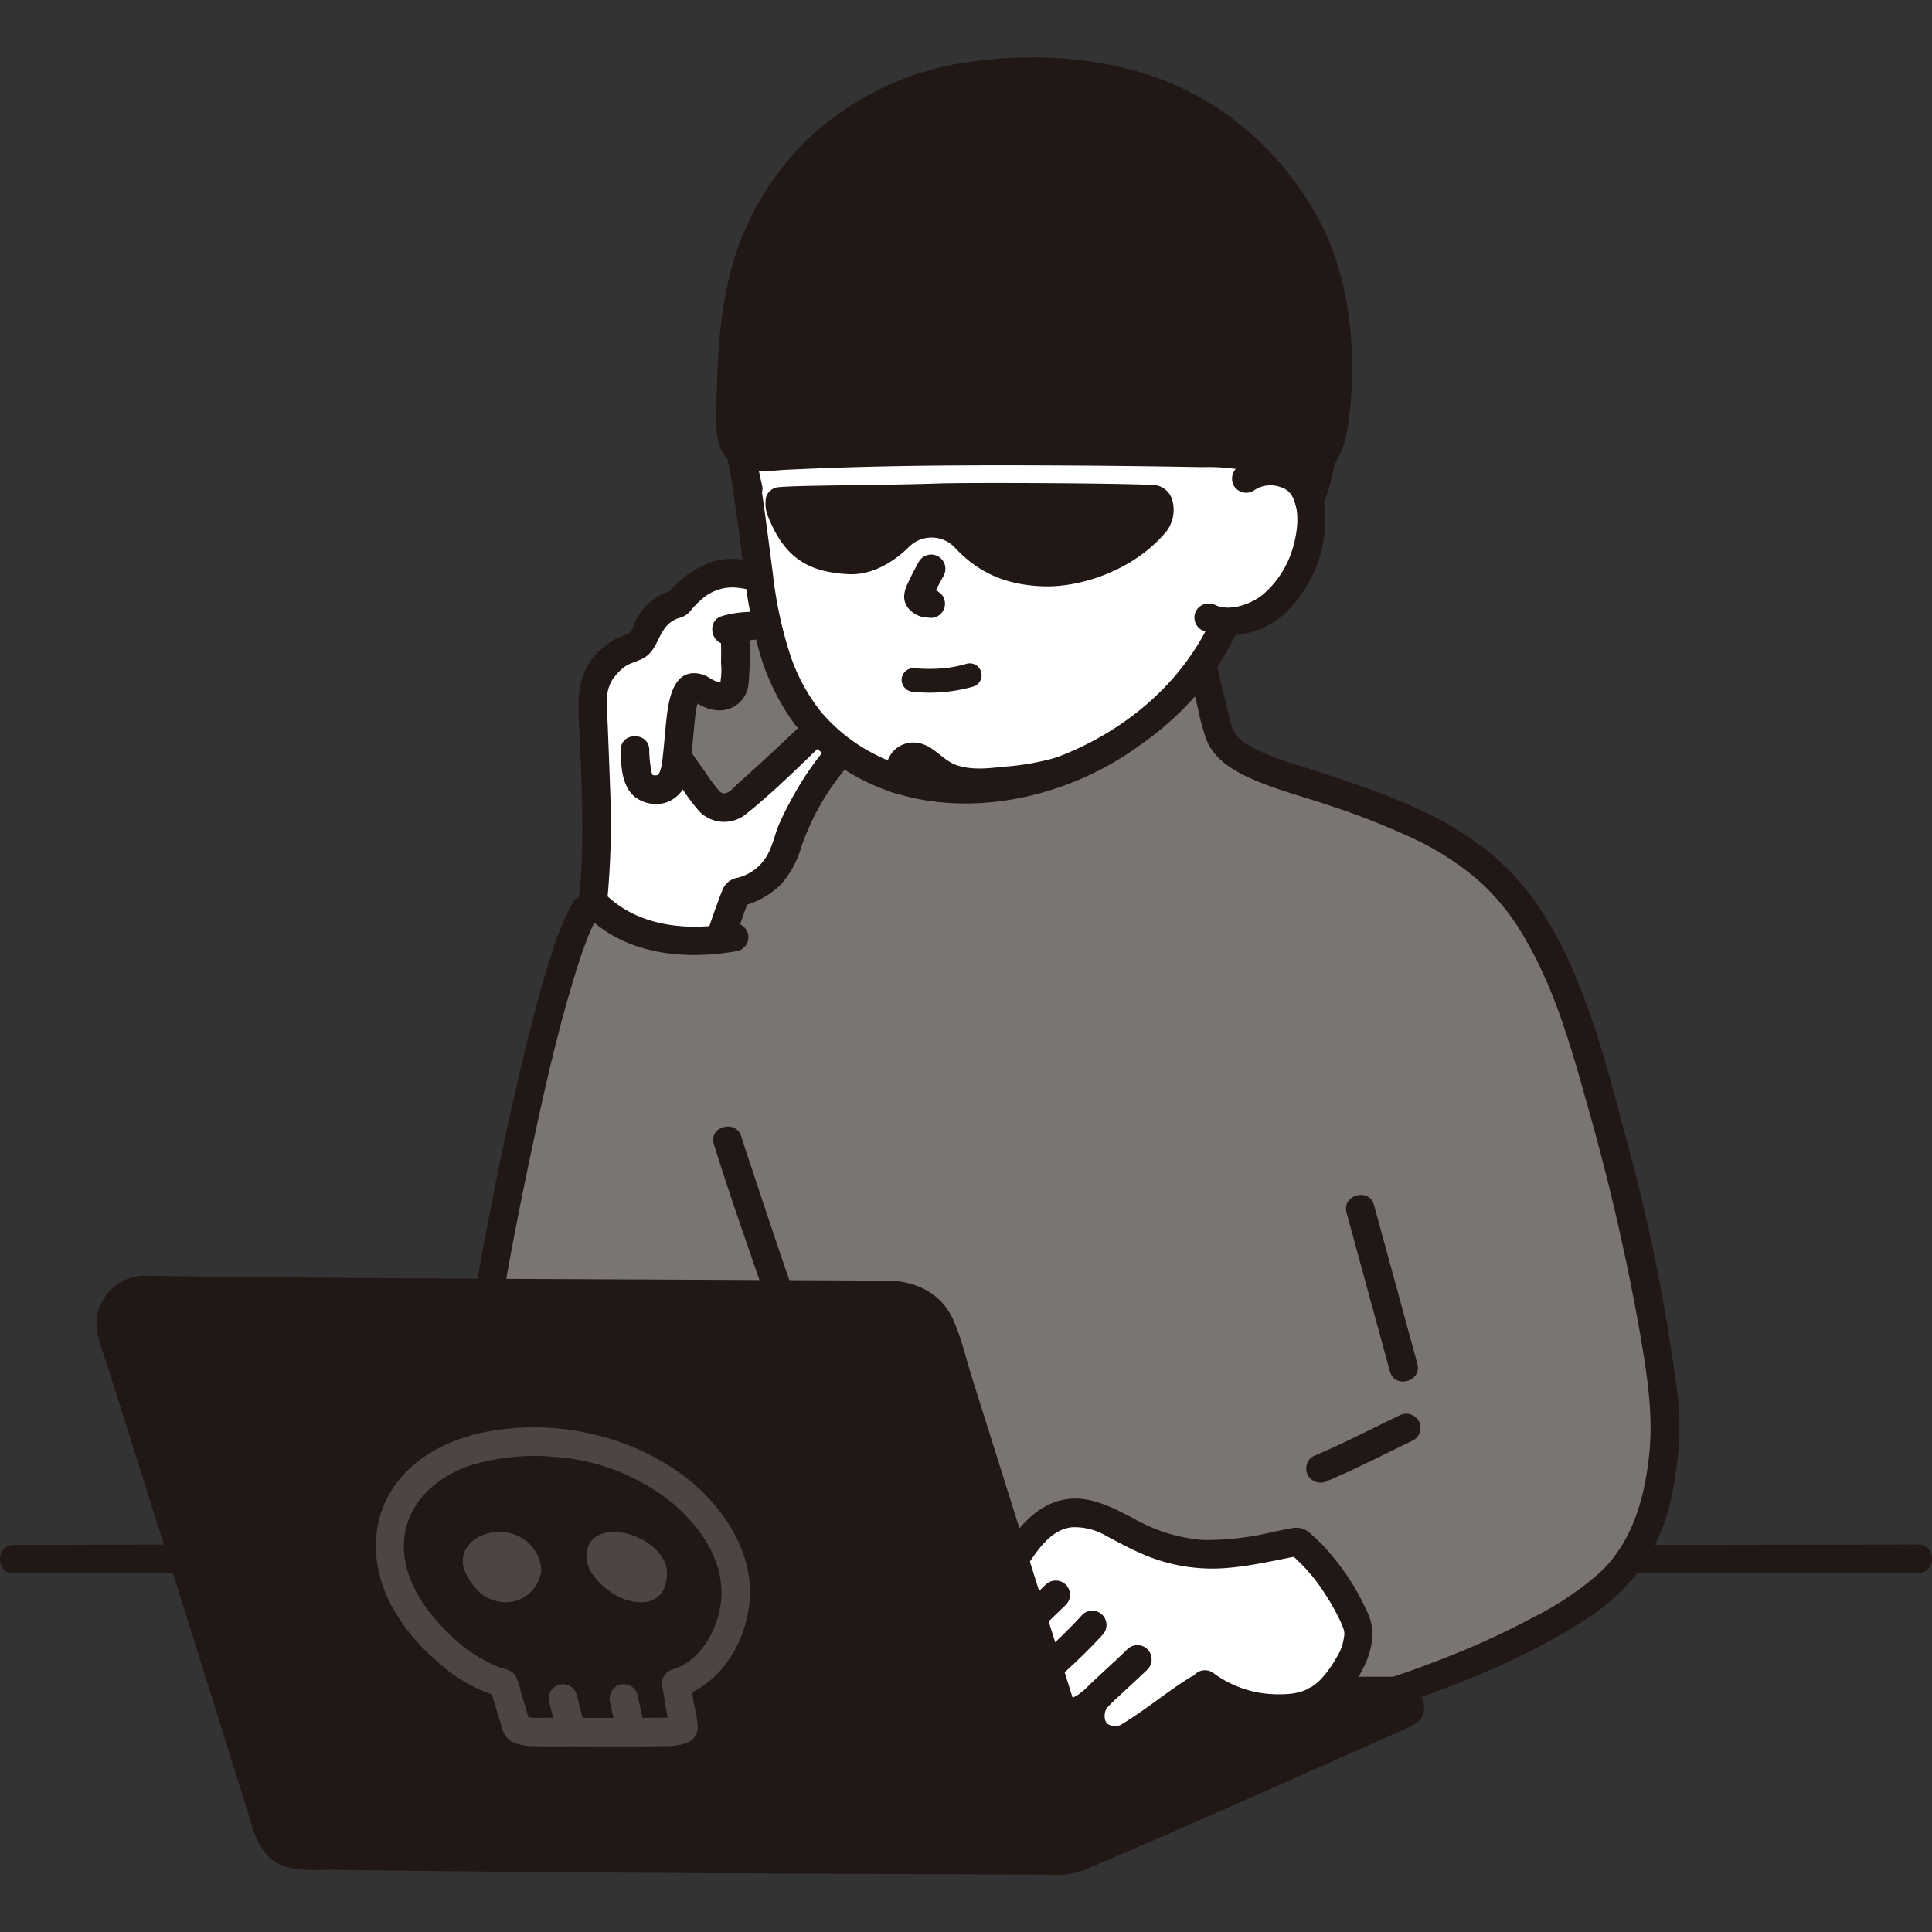 <!DOCTYPE svg PUBLIC "-//W3C//DTD SVG 1.1//EN" "http://www.w3.org/Graphics/SVG/1.1/DTD/svg11.dtd">
<!-- Uploaded to: SVG Repo, www.svgrepo.com, Transformed by: SVG Repo Mixer Tools -->
<svg width="150px" height="150px" viewBox="0 -9.67 325.654 325.654" xmlns="http://www.w3.org/2000/svg" fill="#000000">
<rect x="0" y="-9.67" width="325.654" height="325.654" fill="#333333" stroke="none"/>
<g id="SVGRepo_bgCarrier" stroke-width="0"/>
<g id="SVGRepo_tracerCarrier" stroke-linecap="round" stroke-linejoin="round"/>
<g id="SVGRepo_iconCarrier">
<defs>
<style>.a{fill:#7a7473;}.b{fill:#211715;}.c{fill:#ffffff;}.d{fill:none;}.e{fill:#4d4544;}</style>
</defs>
<path class="a" d="M270.561,257.837q-.9.788-1.943,1.573c-9.59,7.17-25,13.17-33.39,15.95H226.9L82.632,207.473c2.52-14.575,11.6-60.942,17.344-65.456l-.036.333c4.075,4.341,9.737,6.413,15.837,6.52a43.192,43.192,0,0,0,5.581-.214c1.094-3.359,2.4-6.934,2.821-7.828,5.369-1.444,7.409-4.073,8.962-9.713a2.976,2.976,0,0,1,.155-.436,53.484,53.484,0,0,1,8.69-13.787c7.671,5.533,15.81,7.077,25.374,6.236,5.9-.519,13.4-3.387,17.028-5.208a52.159,52.159,0,0,0,8.868-5.834,40.3,40.3,0,0,0,9.314-9.761c.489,1.939,1.009,4.147,1.658,6.775,1.01,4.21,1.22,5.22,2.08,6.42.13.17.27.35.43.54,1.27,1.56,5.9,4.01,8.9,4.68,6.08,2.08,11.13,3.58,17.99,6.33,7.68,3.07,14.13,6.47,19.84,12.45,5.12,5.37,10.51,15.74,13.92,27.67,6.78,23.67,8.59,31.89,10.81,44.14,1,5.22,2.65,16.21,2.51,20.04-.11,2.96-.88,10.03-1.84,12.88C277.371,248.652,275.753,253.28,270.561,257.837Z"/>
<path class="b" d="M120.325,183.169c2.56,8.289,5.478,16.481,8.286,24.688.5,1.473,1,2.948,1.526,4.415a2.462,2.462,0,0,0,2.952,1.676A2.42,2.42,0,0,0,134.765,211c-2.871-8.065-5.553-16.205-8.253-24.328-.528-1.589-1.064-3.176-1.558-4.775-.909-2.942-5.544-1.687-4.629,1.276Z"/>
<path class="c" d="M128.272,89.981c-.095-.694-.187-1.416-.281-2.123-2.327-.779-4.537-1.277-6.655-.711a11.251,11.251,0,0,0-4.68,2.425,23.769,23.769,0,0,0-2.413,2.531,6.991,6.991,0,0,0-3.64,2.05,9.277,9.277,0,0,0-2.02,3.506,2.928,2.928,0,0,1-2,1.8,10.242,10.242,0,0,0-5.908,5.024,3.256,3.256,0,0,0-.283.688,13.969,13.969,0,0,0-.467,2.917c-.007.117-.009.236-.006.354.262,11.31,1.278,22.623.02,33.905,4.075,4.341,9.737,6.413,15.837,6.52a43.178,43.178,0,0,0,5.581-.214c1.094-3.359,2.4-6.934,2.821-7.829,5.369-1.443,7.409-4.072,8.962-9.712a2.976,2.976,0,0,1,.155-.436,53.257,53.257,0,0,1,8.7-13.781c-.374-.269-.748-.538-1.121-.826C133.239,110.16,129.729,100.608,128.272,89.981Z"/>
<path class="a" d="M129.21,95.3a6.392,6.392,0,0,1-2.313.567,14.071,14.071,0,0,0-3.04.239,84.632,84.632,0,0,1-.026,8.84,2.8,2.8,0,0,1-.509,1.8,3.038,3.038,0,0,1-3.668.57c-1.13-.514-1.6-1.143-2.832-1.09-1.344.058-1.756,2.61-1.942,4.144-.32,2.392-.495,5.2-.762,7.479,1.539,2.294,3.357,4.79,5.2,7.263a3.411,3.411,0,0,0,4.961.562c2.15-1.856,4.3-3.794,6.392-5.723,2.492-2.3,4.892-4.576,7.121-6.7C133.368,108.514,130.725,102.261,129.21,95.3Z"/>
<path class="b" d="M142.167,113.238a48.89,48.89,0,0,0-7.771,10.068,59.249,59.249,0,0,0-2.995,5.77c-.691,1.532-1.012,3.223-1.729,4.722a7.954,7.954,0,0,1-5.3,4.475,3.316,3.316,0,0,0-2.392,1.636,21.9,21.9,0,0,0-.828,2.065c-.75,2-1.441,4.015-2.106,6.041-.964,2.942,3.669,4.2,4.629,1.276q.765-2.335,1.594-4.648c.2-.567.412-1.134.626-1.7.1-.263.2-.524.306-.785.2-.5-.118.252.053-.121l-1.434,1.1a14.736,14.736,0,0,0,6.609-3.519,15.853,15.853,0,0,0,3.62-6.5,42.093,42.093,0,0,1,10.515-16.5c2.209-2.168-1.186-5.561-3.394-3.395Z"/>
<path class="b" d="M123.027,98.785c3.232-.912,7.11-.154,9.694-2.811,2.789-2.867,1.543-7.249-1.466-9.318a14.781,14.781,0,0,0-5.426-1.876,11.734,11.734,0,0,0-5.923.288,16.516,16.516,0,0,0-7.36,5.338l1.059-.617a9.523,9.523,0,0,0-6.423,5.08c-.483.955-.524,2.043-1.588,2.382A11.281,11.281,0,0,0,101.92,99.3a11.041,11.041,0,0,0-4.182,6.889c-.473,3.16-.1,6.456.028,9.637.252,6.384.537,12.777.3,19.167-.06,1.638-.153,3.275-.29,4.908a22.712,22.712,0,0,0-.239,2.454,3.3,3.3,0,0,0,1.256,2.262,21.892,21.892,0,0,0,6.558,4.436c5.978,2.609,12.694,2.675,19.039,1.574a2.42,2.42,0,0,0,1.677-2.952,2.456,2.456,0,0,0-2.953-1.676c-7.572,1.313-15.928.454-21.48-5.341l.7,1.7a139.282,139.282,0,0,0,.493-19.4c-.1-3.2-.243-6.392-.361-9.588-.06-1.633-.179-3.283-.153-4.918a6.348,6.348,0,0,1,.814-3.394,8.89,8.89,0,0,1,2-2.215c1.066-.829,2.325-.973,3.457-1.647,2.369-1.412,2.321-4.451,4.521-6.021a4.689,4.689,0,0,1,1.447-.7,3.448,3.448,0,0,0,1.813-1.165,16.658,16.658,0,0,1,2.231-2.244,7.725,7.725,0,0,1,6.172-1.606,10.434,10.434,0,0,1,3.96,1.286c.671.516,1.064,1.1.592,1.817s-2.21.9-3.028.91a17.679,17.679,0,0,0-4.547.691c-2.968.837-1.707,5.47,1.276,4.628Z"/>
<path class="b" d="M112.235,119.344q1.371,2.013,2.806,3.981a33.165,33.165,0,0,0,2.9,3.844,5.845,5.845,0,0,0,7.78.4c4.846-3.862,9.273-8.349,13.765-12.611,2.246-2.13-1.153-5.521-3.394-3.394-3.789,3.595-7.586,7.185-11.5,10.649-1.074.951-2.241,2.68-3.428,1.374a36.69,36.69,0,0,1-2.382-3.242q-1.222-1.7-2.4-3.425a2.459,2.459,0,0,0-3.283-.861,2.421,2.421,0,0,0-.861,3.283Z"/>
<path class="b" d="M104.636,116.746c.021,2.647.157,6.109,2.372,7.9a5.855,5.855,0,0,0,5.238.963,5.556,5.556,0,0,0,3.536-3.734,21.144,21.144,0,0,0,.823-4.824c.206-1.965.343-3.937.576-5.9a13.985,13.985,0,0,1,.3-1.89,6.046,6.046,0,0,0,.249-.883c-.01.193.047-.22.1-.186a5.576,5.576,0,0,1-.591.376c-.481.317-.321-.154-.028.113.106.1-.982-.441.126.1.376.184.72.426,1.1.6a6.4,6.4,0,0,0,2.9.685,4.882,4.882,0,0,0,4.809-4.257,53.394,53.394,0,0,0,.188-7.376c-.057-3.085-4.857-3.1-4.8,0,.022,1.24.025,2.48,0,3.72a10.867,10.867,0,0,1-.1,3.018c.029-.057.3.181-.249.127.024,0-.227-.068-.306-.085-.841-.186-1.545-.912-2.388-1.165-4.83-1.447-5.736,3.837-6.135,7.3-.24,2.087-.377,4.184-.614,6.27-.129,1.13-.24,2.712-.947,3.486.227-.249-.285,0-.674-.109-.334-.095-.257-.191-.088-.013q-.2-.389-.073-.047a3.177,3.177,0,0,1-.122-.407,19.631,19.631,0,0,1-.4-3.784c-.024-3.088-4.824-3.095-4.8,0Z"/>
<path class="b" d="M96.579,142.458a45.01,45.01,0,0,0-3.729,9.1c-1.418,4.365-2.606,8.8-3.725,13.255-2.477,9.853-4.584,19.8-6.533,29.771-.8,4.075-1.566,8.156-2.274,12.247a2.469,2.469,0,0,0,1.676,2.952,2.421,2.421,0,0,0,2.953-1.676c1.425-8.236,3.055-16.44,4.8-24.613,2.059-9.644,4.226-19.31,7.126-28.741.617-2.006,1.273-4,2.025-5.963q.247-.645.512-1.284c-.221.534.246-.553.334-.744a20.917,20.917,0,0,1,.981-1.885c1.58-2.663-2.568-5.08-4.145-2.423Z"/>
<path class="c" d="M215.736,250.758c-6.317,1.268-11.709,2.389-17.918.8a39.233,39.233,0,0,1-9.386-4c-2.841-1.636-6.222-2.8-9.379-1.917-3.627,1.015-6,4.4-8.092,7.521,2.829,9.006,5.7,18.152,8.257,26.311a10.172,10.172,0,0,0,5.625-2.973l-.17.292a4.731,4.731,0,0,0,0,5.469c1.13,1.5,3.885,1.781,5.4.906,4.564-2.707,8.268-6.082,13.127-8.848a19.548,19.548,0,0,0,11.331,3.982c2.818.066,4.785-.011,6.693-.926a11.175,11.175,0,0,0,2.655-1.847,22.482,22.482,0,0,0,4.333-6.278c.462-1.058,1.028-3.639.647-4.744-1.645-4.778-6.145-11.294-10.119-14.339C217.709,250.363,216.712,250.562,215.736,250.758Z"/>
<path class="c" d="M124.99,67.011c-.021-.138-.043-.275-.064-.413a4.956,4.956,0,0,0,3.183.743c5.038-.277,13.769-.726,25.867-.882,18.77-.242,39.144,0,52.269.278,3.173.066,8.8,1.667,11.259,3.555,0,0,0,.091,0,.244a5.627,5.627,0,0,1,2.572,2.608c1.563,3.216.976,8.818-.582,12.181a17.72,17.72,0,0,1-6.484,8.061,12.9,12.9,0,0,1-6.932,1.623c1.94-1.487-2.448,5.7-2.448,5.7a40.7,40.7,0,0,1-10.375,11.376,52.159,52.159,0,0,1-8.868,5.834c-3.63,1.821-11.128,4.689-17.028,5.208-10.025.881-18.484-.858-26.488-7.056-7.633-5.912-11.143-15.464-12.6-26.091-.87-6.351-1.662-13.28-2.789-20.172C125.3,68.887,125.138,67.952,124.99,67.011Z"/>
<path class="b" d="M223.452,285.131c-14.488,6.441-33.49,14.81-41.338,18.089l-.589.246.565-.337a5.633,5.633,0,0,0,2.492-6.527c-1.466-4.689-3.314-10.59-5.364-17.126a10.166,10.166,0,0,0,5.625-2.973l.151-.147-.321.439a4.731,4.731,0,0,0,0,5.469c1.13,1.5,3.885,1.781,5.4.906,3.242-1.923,6.055-4.18,9.151-6.32l8.6.067a19.481,19.481,0,0,0,6.708,1.387c2.818.066,4.785-.011,6.693-.926.2-.095.4-.2.593-.313l.067-.04c1.2.02,2.775.036,4.531.049,3.3.026,7.207.042,10.266.056a1,1,0,0,1,.412,1.909c-2.724,1.227-6.436,2.887-10.679,4.777Z"/>
<path class="b" d="M221.818,279.424c2.913.047,5.827.061,8.74.077l4.688.022a7.4,7.4,0,0,0,1.084,0l.348,0q.4-3.208-.973-2.486a8,8,0,0,0-1.2.54q-6.025,2.706-12.064,5.386-14.64,6.509-29.321,12.924-3.378,1.473-6.761,2.931-1.466.63-2.932,1.255l-.568.241-.321.136-1.137.478a2.48,2.48,0,0,0-1.677,2.952,2.415,2.415,0,0,0,2.953,1.676c9.289-3.879,18.491-7.97,27.7-12.033q8.019-3.537,16.027-7.1,3.394-1.51,6.788-3.027l2.943-1.318a12.363,12.363,0,0,0,2.646-1.306,3.413,3.413,0,0,0-.288-5.515c-1.552-.951-3.989-.543-5.742-.551-3.644-.017-7.289-.029-10.933-.088-3.09-.049-3.09,4.751,0,4.8Z"/>
<path class="b" d="M130.754,23.713c-5.38,6.954-7.931,15.3-8.822,23.969a76.925,76.925,0,0,0,1.88,25.681c.729,3,5.359,1.73,4.629-1.276a73.619,73.619,0,0,1-1.777-23.7c.668-7.488,2.826-15.259,7.484-21.28a2.48,2.48,0,0,0,0-3.394,2.416,2.416,0,0,0-3.394,0Z"/>
<path class="b" d="M222.724,76.022c1.973-4.356,2.617-9.181,3.026-13.906a58.612,58.612,0,0,0-.023-12.5c-1.187-9.362-3.842-18.464-9.744-25.97A56.012,56.012,0,0,0,190.406,5.211c-7.882-2.69-16.08-3.02-24.277-1.954a59.325,59.325,0,0,0-15.861,4.068,41.34,41.34,0,0,0-12.927,8.846c-2.186,2.188,1.207,5.583,3.395,3.395,6.2-6.2,13.988-9.532,22.537-11.057,7.539-1.344,15.189-1.586,22.574.343A50.094,50.094,0,0,1,210.02,24.013a38.781,38.781,0,0,1,6.919,10.335,53.811,53.811,0,0,1,3.514,12.276,54.766,54.766,0,0,1,.663,13.262c-.285,4.522-.644,9.537-2.536,13.713a2.472,2.472,0,0,0,.861,3.284,2.418,2.418,0,0,0,3.283-.861Z"/>
<path class="b" d="M123.292,71.175c.822,5.193,1.471,10.41,2.155,15.623a82.223,82.223,0,0,0,2.577,13.506,39.138,39.138,0,0,0,5.313,11.249,32.542,32.542,0,0,0,9.392,8.737c14.975,9.38,35.3,5.852,49.091-4.123a52.645,52.645,0,0,0,10.443-9.421,46.664,46.664,0,0,0,6.054-9.568,2.47,2.47,0,0,0-.861-3.283,2.418,2.418,0,0,0-3.283.861c-6.1,13.284-19.266,22.291-33.3,25.392-7.64,1.688-16.3,1-23.3-2.616a29.19,29.19,0,0,1-9.155-7.176,31.1,31.1,0,0,1-5.236-9.692,68.59,68.59,0,0,1-2.909-13.636c-.751-5.715-1.455-11.436-2.356-17.13a2.418,2.418,0,0,0-2.953-1.676,2.459,2.459,0,0,0-1.676,2.953Z"/>
<path class="b" d="M211.262,73.061a4.891,4.891,0,0,1,4.523-.646,3.2,3.2,0,0,1,2.072,1.656c1.363,2.524.8,6.284-.035,8.934a16.347,16.347,0,0,1-4.867,7.468c-1.918,1.609-5.446,2.977-8.023,1.878a2.479,2.479,0,0,0-3.283.861,2.415,2.415,0,0,0,.861,3.283,13.289,13.289,0,0,0,10.838-.573c3.121-1.45,5.6-4.428,7.228-7.392a22.126,22.126,0,0,0,2.8-9.721c.142-3.1-.4-6.573-2.665-8.873a9.616,9.616,0,0,0-11.873-1.02,2.465,2.465,0,0,0-.861,3.284,2.422,2.422,0,0,0,3.284.861Z"/>
<path class="d" d="M179.257,75.419c.712,2.139.393,7.1-3.679,7.618-5.4.09-5.818-5.9-4.066-8.753C172.946,71.944,177.3,70.886,179.257,75.419Z"/>
<path class="d" d="M146.782,75.22c.658,2.077.378,6.894-3.356,7.382-4.949.072-5.353-5.735-3.753-8.5C140.982,71.832,144.97,70.817,146.782,75.22Z"/>
<path class="b" d="M154.882,85c-.674,1.206-1.31,2.434-1.882,3.691a5.251,5.251,0,0,0-.6,2.136,3.129,3.129,0,0,0,1.151,2.47,4.42,4.42,0,0,0,1.931,1.026c.47.092.933.1,1.4.16a2.391,2.391,0,0,0,1.7-.7,2.4,2.4,0,0,0,0-3.394l-.485-.375a2.4,2.4,0,0,0-1.212-.328c-.211-.025-.424-.027-.636-.053l.638.086a2.244,2.244,0,0,1-.544-.151l.573.242a2.611,2.611,0,0,1-.457-.279l.486.375a2.583,2.583,0,0,1-.3-.274l.375.486a.672.672,0,0,1-.08-.128l.242.573a1.008,1.008,0,0,1-.062-.216l.086.639a1.528,1.528,0,0,1,.008-.317l-.086.638a2.864,2.864,0,0,1,.175-.572l-.242.573c.578-1.329,1.262-2.618,1.969-3.882a2.511,2.511,0,0,0,.242-1.85A2.4,2.4,0,0,0,154.882,85Z"/>
<path class="b" d="M131.141,72.451c3.5-.355,17.2-.293,27.073-.636,4.415-.153,29.416-.083,36.339.262a3.486,3.486,0,0,1,3.05,2.571,6.015,6.015,0,0,1-1.014,5.28c-5.209,6.283-14.142,9.522-21.014,9.218-5.8-.256-10.487-2.1-14.551-6.434a5.385,5.385,0,0,0-7.775-.228c-2.748,2.718-6.395,4.812-10.212,4.624-6.256-.309-10.6-2.335-13.476-9.492a5.709,5.709,0,0,1-.436-3.474A2.4,2.4,0,0,1,131.141,72.451Z"/>
<path class="b" d="M216.63,22.82a42.827,42.827,0,0,1,8.417,22.528,60.851,60.851,0,0,1-.658,18.791c-.665,3.078-3.761,6.558-6.885,6.153-2.457-1.888-8.086-3.489-11.259-3.555-13.125-.275-33.5-.52-52.269-.278-12.1.156-20.829.6-25.867.882-2.951.163-4.583-1.333-4.812-3.937-.122-1.383-.143-3.239-.125-4.964.137-13.175,1.664-22.686,5.125-29.453,5.009-9.794,9.9-15.1,18.764-20.25a48.405,48.405,0,0,1,21.267-6.109A64.879,64.879,0,0,1,191.29,4.773,46.063,46.063,0,0,1,216.63,22.82Z"/>
<path class="b" d="M214.558,24.032a44.2,44.2,0,0,1,5.459,9.769,45.434,45.434,0,0,1,2.63,11.547,65.314,65.314,0,0,1,.036,14.618c-.347,2.8-1.238,8.27-5.179,7.926l1.212.328a22.711,22.711,0,0,0-9.58-3.567,70.041,70.041,0,0,0-10.2-.452q-12.529-.2-25.061-.236c-9.048-.021-18.1.009-27.143.229q-5.607.136-11.211.379c-2.632.114-5.311.422-7.945.377-1.155-.019-1.589-.325-1.81-1.261a24.912,24.912,0,0,1-.185-5.729,123.3,123.3,0,0,1,.729-12.554,57.218,57.218,0,0,1,1.971-9.875,39.926,39.926,0,0,1,3.783-8.474,41.158,41.158,0,0,1,13.066-14.3,47.119,47.119,0,0,1,22.828-7.7,62.822,62.822,0,0,1,25.756,3,43.462,43.462,0,0,1,17.929,12.32,46.67,46.67,0,0,1,2.918,3.658,2.47,2.47,0,0,0,3.284.861,2.419,2.419,0,0,0,.861-3.284A49.953,49.953,0,0,0,196.357,3.936C185.963-.126,174.238-.78,163.266.775A49.5,49.5,0,0,0,136.137,13.8a48.245,48.245,0,0,0-12.963,22.162,77.419,77.419,0,0,0-2.091,14.113c-.195,2.857-.29,5.721-.313,8.585-.018,2.3-.223,4.952.646,7.121a6.256,6.256,0,0,0,5.328,3.909,30.746,30.746,0,0,0,4.936-.134q6.555-.33,13.118-.509c11.579-.319,23.169-.322,34.753-.257q7.962.045,15.925.161,3.54.051,7.08.116a35.434,35.434,0,0,1,5.8.305,23.591,23.591,0,0,1,6.182,1.936c.993.495,1.83,1.285,2.963,1.387a7.052,7.052,0,0,0,3.74-.79c5.2-2.564,6-8.67,6.429-13.814.852-10.283-.429-21.422-5.31-30.633a53.067,53.067,0,0,0-3.66-5.846,2.467,2.467,0,0,0-3.284-.861A2.42,2.42,0,0,0,214.558,24.032Z"/>
<path class="b" d="M153.976,106.945a26.658,26.658,0,0,0,10.015-.871,2,2,0,0,0-1.064-3.858,21.621,21.621,0,0,1-2.246.534c-.221.04-.443.073-.664.11-.437.074.343-.035-.14.021-.394.045-.789.087-1.185.118a27.31,27.31,0,0,1-4.716-.054,2.007,2.007,0,0,0-2,2,2.054,2.054,0,0,0,2,2Z"/>
<path class="b" d="M200.254,102.958c.587,2.335,1.151,4.676,1.717,7.016a36.31,36.31,0,0,0,1.372,5.031c1.372,3.425,4.705,5.332,7.946,6.739,4.17,1.811,8.688,2.948,12.991,4.421a127.891,127.891,0,0,1,13.764,5.42,47.388,47.388,0,0,1,11.212,7.2,38.576,38.576,0,0,1,7.49,9.225c5.23,8.76,7.982,18.458,10.705,28.209a380.987,380.987,0,0,1,8.967,38.727c1.152,6.786,2.293,13.615,1.572,20.5-.769,7.338-2.764,14.68-8.282,19.923a51.75,51.75,0,0,1-11.249,7.565,132.178,132.178,0,0,1-12.233,5.769q-5.369,2.22-10.877,4.088c-.279.094-.861.247-.16.168a2.844,2.844,0,0,1-.292,0c-.489,0-.978,0-1.467,0H226.9c-3.089,0-3.094,4.8,0,4.8h6.733a8.419,8.419,0,0,0,2.861-.3q2.524-.849,5.019-1.781c8.574-3.192,17.145-6.876,24.867-11.823a35.27,35.27,0,0,0,10.6-9.7,33.61,33.61,0,0,0,4.5-10.3,63.466,63.466,0,0,0,1.584-11.567,52.058,52.058,0,0,0-.711-9.905,306.005,306.005,0,0,0-7.953-38.975c-2.639-9.9-5.105-19.971-9.208-29.382a66.043,66.043,0,0,0-6.62-12.013,42.344,42.344,0,0,0-9.336-9.39c-7.868-5.847-17.529-9.06-26.734-12.125-4.129-1.374-8.523-2.388-12.251-4.7a5.635,5.635,0,0,1-2.449-2.489c.249.506-.033-.12-.094-.306-.1-.3-.186-.609-.27-.916-.306-1.124-.562-2.262-.836-3.394-.566-2.34-1.129-4.682-1.716-7.016-.753-2.994-5.384-1.726-4.629,1.276Z"/>
<path class="c" d="M196.766,126.23h0C196.811,126.207,196.815,126.2,196.766,126.23Z"/>
<path class="b" d="M274.78,255.542q8.126,0,16.249-.024l25.838-.039q3.234,0,6.469-.009c3.088,0,3.094-4.8,0-4.8q-8.379,0-16.757.025l-25.7.038q-3.051,0-6.1.009c-3.088,0-3.093,4.8,0,4.8Z"/>
<path class="b" d="M2.318,255.55c8.082-.005,16.164-.047,24.246-.069,1.374,0,2.749-.01,4.123-.011,3.088,0,3.094-4.8,0-4.8-8.218,0-16.437.046-24.655.07-1.238,0-2.476.009-3.714.01-3.088,0-3.093,4.8,0,4.8Z"/>
<path class="b" d="M223.784,239.937c4.927-2.09,9.662-4.524,14.474-6.855a2.415,2.415,0,0,0,.861-3.284,2.463,2.463,0,0,0-3.284-.861c-4.812,2.331-9.547,4.766-14.473,6.855a2.4,2.4,0,0,0-.861,3.284,2.478,2.478,0,0,0,3.283.861Z"/>
<path class="b" d="M226.967,194.718l7.318,26.786c.813,2.976,5.445,1.713,4.628-1.276L231.6,193.442c-.813-2.976-5.445-1.713-4.629,1.276Z"/>
<path class="b" d="M151.287,124.063h.01a2.423,2.423,0,0,0,2.314-1.762c.092-.526.17-1.057.3-1.574s.326-.488.021-.445c.75-.106,1.7,1.059,2.192,1.465a12.783,12.783,0,0,0,7.2,2.824,33.885,33.885,0,0,0,7.4-.386,45.8,45.8,0,0,0,8.6-1.538c2.916-.972,1.666-5.609-1.276-4.628a43.955,43.955,0,0,1-8.959,1.558c-2.554.28-5.292.581-7.775-.251-2.619-.878-4-3.572-6.96-3.814a4.57,4.57,0,0,0-4.054,1.758,8.158,8.158,0,0,0-1.328,3.755l2.314-1.762h-.01c-3.088,0-3.094,4.8,0,4.8Z"/>
<path class="b" d="M173.14,254.218c1.8-2.679,4.042-6.112,7.576-6.457a10.531,10.531,0,0,1,5.752,1.457c2.092,1.1,4.123,2.231,6.311,3.143a29.484,29.484,0,0,0,13,2.334c4.593-.248,9.095-1.355,13.6-2.211l-2.335-.617a29.2,29.2,0,0,1,6.228,7.02,36.734,36.734,0,0,1,2.471,4.323,13.3,13.3,0,0,1,.75,1.786,2.488,2.488,0,0,1,.046,1.265,8.3,8.3,0,0,1-1.3,3.521,18.4,18.4,0,0,1-2.631,3.636c-2.034,2.092-4.287,2.522-7.089,2.5a18.32,18.32,0,0,1-11.2-3.731,2.415,2.415,0,0,0-3.283.861,2.459,2.459,0,0,0,.861,3.284,22.135,22.135,0,0,0,11.358,4.3c3.294.3,6.924.175,9.845-1.539a18.973,18.973,0,0,0,6.782-7.8,13.6,13.6,0,0,0,1.418-4.738,8.772,8.772,0,0,0-.976-4.8,39.659,39.659,0,0,0-5.867-9.271,26.8,26.8,0,0,0-3.525-3.611,3.4,3.4,0,0,0-3.073-.97c-1.163.2-2.319.455-3.476.686a46.493,46.493,0,0,1-11.776,1.311,28.2,28.2,0,0,1-11.436-3.567c-4.053-2.142-8.4-4.441-13.108-2.894-4.121,1.354-6.743,4.908-9.067,8.358-1.73,2.569,2.426,4.974,4.145,2.423Z"/>
<path class="b" d="M175.172,265.159l4.48-4.321a2.4,2.4,0,0,0,0-3.394,2.412,2.412,0,0,0-1.7-.7,2.532,2.532,0,0,0-1.7.7l-4.48,4.321a2.4,2.4,0,0,0,0,3.394,2.417,2.417,0,0,0,1.7.7,2.537,2.537,0,0,0,1.7-.7Z"/>
<path class="b" d="M180.415,281.651a13.689,13.689,0,0,0,3.738-1.523,19.371,19.371,0,0,0,3.041-2.561c2.05-1.97,4.182-3.854,6.22-5.839a2.4,2.4,0,0,0-3.395-3.394c-1.933,1.884-3.952,3.676-5.905,5.538-.482.46-.951.935-1.443,1.384-.085.077-.588.418-.584.5,0-.049.432-.312.132-.105-.1.07-.2.143-.3.211q-.31.207-.638.385c-.113.061-.227.12-.342.176-.033.016-.5.248-.152.077s-.1.038-.182.067c-.14.052-.281.1-.423.148-.343.114-.691.212-1.04.306a2.4,2.4,0,1,0,1.276,4.629Z"/>
<path class="b" d="M182.4,262.543c-2.135,2.347-4.435,4.546-6.78,6.681a2.418,2.418,0,0,0,0,3.394,2.454,2.454,0,0,0,3.394,0c2.345-2.135,4.645-4.334,6.78-6.681a2.4,2.4,0,1,0-3.394-3.394Z"/>
<path class="b" d="M182.6,275.583a7.153,7.153,0,0,0-.126,7.721,6.736,6.736,0,0,0,6.908,2.619,8.882,8.882,0,0,0,3.227-1.5c1.212-.775,2.388-1.6,3.555-2.443,2.287-1.648,4.547-3.332,6.946-4.816a2.4,2.4,0,0,0-2.423-4.145c-3.888,2.406-7.4,5.367-11.293,7.756-.205.126-.415.245-.62.369s.365-.067-.061.018c-.179.035-.6.126-.18.076a4.72,4.72,0,0,1-.651.026c-.063,0-.645-.066-.339-.016s-.269-.072-.327-.089c-.1-.029-.632-.291-.23-.068-.107-.059-.584-.407-.206-.081a1.681,1.681,0,0,1-.572-1.143,2.919,2.919,0,0,1,.021-.762,2.3,2.3,0,0,1,.516-1.1,2.424,2.424,0,0,0-.861-3.284,2.449,2.449,0,0,0-3.284.861Z"/>
<path class="b" d="M24.367,207.767c30.788.512,101.072.672,126.167.839a8.79,8.79,0,0,1,8.329,6.141c5.972,18.886,19.4,61.641,25.719,81.855a5.633,5.633,0,0,1-5.4,7.317c-27.194-.1-100.462-.36-128.631-.93a5.623,5.623,0,0,1-5.264-3.963c-5.555-17.964-19.82-63.232-26.392-83.912A5.639,5.639,0,0,1,24.367,207.767Z"/>
<path class="b" d="M24.367,210.167c14.379.238,28.762.331,43.143.423q25.2.162,50.4.257,10.6.046,21.2.1,4.14.019,8.28.044c3.068.018,6.222-.168,8.251,2.621a15.02,15.02,0,0,1,1.752,4.442q.708,2.239,1.414,4.48,1.686,5.344,3.368,10.692,3.912,12.424,7.814,24.851,3.846,12.245,7.685,24.491,1.619,5.164,3.236,10.329c.776,2.48,3.052,6.784-.324,8.328-1.138.52-2.6.294-3.829.289l-3.975-.014-9.171-.034q-10.962-.042-21.926-.093-24.94-.114-49.881-.3c-13.491-.1-26.983-.206-40.472-.469-1.5-.029-2.927-.386-3.617-1.89a32.119,32.119,0,0,1-1.2-3.821q-1.446-4.653-2.9-9.3-3.631-11.618-7.285-23.227-7.176-22.818-14.4-45.62c-.421-1.327-1.2-2.86-.774-4.241a3.291,3.291,0,0,1,3.212-2.334c3.086-.04,3.094-4.84,0-4.8a8.135,8.135,0,0,0-7.956,9.717,47.092,47.092,0,0,0,1.425,4.62q.786,2.479,1.571,4.957,3.753,11.854,7.491,23.714,7.406,23.493,14.747,47.008c1.1,3.546,1.849,7.463,5.562,9.211,2.807,1.321,6.541.857,9.59.905q10.269.162,20.538.249,25.367.246,50.735.355,22.469.117,44.936.194l4.052.014a13.2,13.2,0,0,0,5.08-.561,8.143,8.143,0,0,0,4.778-5.2c.653-2.148.116-4.154-.527-6.212q-3.468-11.084-6.945-22.163-7.822-24.933-15.674-49.858c-1.014-3.215-1.781-6.721-3.215-9.777-2.032-4.329-6.346-6.313-10.932-6.343q-8.967-.057-17.935-.092-24.9-.113-49.795-.233c-16.192-.088-32.384-.183-48.574-.381q-4.476-.054-8.952-.127C21.277,205.316,21.276,210.116,24.367,210.167Z"/>
<path class="e" d="M78.021,253.825c-.192-2.285,1.5-4.161,3.755-4.893a7.663,7.663,0,0,1,6.248.675,6.733,6.733,0,0,1,3.217,5.472,6.126,6.126,0,0,1-2.284,4.046,6.007,6.007,0,0,1-3.824,1.283,6.8,6.8,0,0,1-4.371-1.742,11.057,11.057,0,0,1-2.568-3.932A4.5,4.5,0,0,1,78.021,253.825Z"/>
<path class="e" d="M112.109,253.825c-.883-2.285-3.457-4.161-6.056-4.893-2.14-.6-4.5-.543-5.93.675s-1.6,3.552-.645,5.472a11.8,11.8,0,0,0,4.186,4.046,8.87,8.87,0,0,0,4.428,1.283,4.162,4.162,0,0,0,3.552-1.742,4.808,4.808,0,0,0,.462-1.111,6.1,6.1,0,0,0,.257-2.821A4.8,4.8,0,0,0,112.109,253.825Z"/>
<path class="e" d="M117.066,240.559c-9.4-8.013-22.775-11.181-34.883-8.926-6.484,1.208-12.979,4.449-16.427,10.3-3.536,6-2.938,13.148.277,19.129a33.079,33.079,0,0,0,7.368,9.061,27.108,27.108,0,0,0,10.806,6.252L82.53,274.7c.683,2.239,1.347,4.484,2.043,6.719a3.857,3.857,0,0,0,1.717,2.5,7.827,7.827,0,0,0,3.4.718c2.228.1,4.47.048,6.7.053,5.257.014,10.517.043,15.774-.034,2.18-.032,5.391-.312,5.445-3.184a21.278,21.278,0,0,0-.6-3.732q-.366-2.16-.73-4.321l-1.677,2.952c6.958-2.041,11.289-9.513,11.767-16.427.525-7.586-3.788-14.546-9.309-19.385-2.314-2.029-5.722,1.353-3.394,3.394,4.407,3.863,8.071,9.089,7.941,15.178-.107,5-3.178,11.114-8.281,12.612a2.469,2.469,0,0,0-1.676,2.952l.609,3.605q.142.834.283,1.666l.161.947q.07.867.13.153l.617-1.059c.491-.463.186-.219-.25-.178-.344.032-.7.022-1.04.027s-.7.008-1.043.011q-1.325.012-2.649.016-3.636.015-7.271.013-3.609,0-7.219-.014-1.293-.006-2.587-.016a8.118,8.118,0,0,1-2.9-.234l.861.861a12.669,12.669,0,0,1-.691-2.129l-.816-2.686a13.425,13.425,0,0,0-.93-2.832c-.625-1.068-1.834-1.165-2.889-1.538a24.566,24.566,0,0,1-8.32-5.576c-4.379-4.165-8.352-10.1-7.527-16.436.777-5.962,5.539-10.062,10.977-11.918a37.092,37.092,0,0,1,14.32-1.477,35.293,35.293,0,0,1,20.194,8.052,2.464,2.464,0,0,0,3.394,0A2.421,2.421,0,0,0,117.066,240.559Z"/>
<path class="e" d="M102.826,277.256l1.038,4.736a2.4,2.4,0,0,0,4.386.573,2.608,2.608,0,0,0,.242-1.849l-1.037-4.736a2.4,2.4,0,0,0-4.387-.573,2.612,2.612,0,0,0-.242,1.849Z"/>
<path class="e" d="M92.58,277.256l1.2,4.736a2.4,2.4,0,0,0,2.952,1.676,2.431,2.431,0,0,0,1.435-1.1,2.542,2.542,0,0,0,.242-1.849l-1.2-4.736a2.4,2.4,0,0,0-2.952-1.676,2.426,2.426,0,0,0-1.434,1.1,2.532,2.532,0,0,0-.242,1.849Z"/>
</g>
</svg>